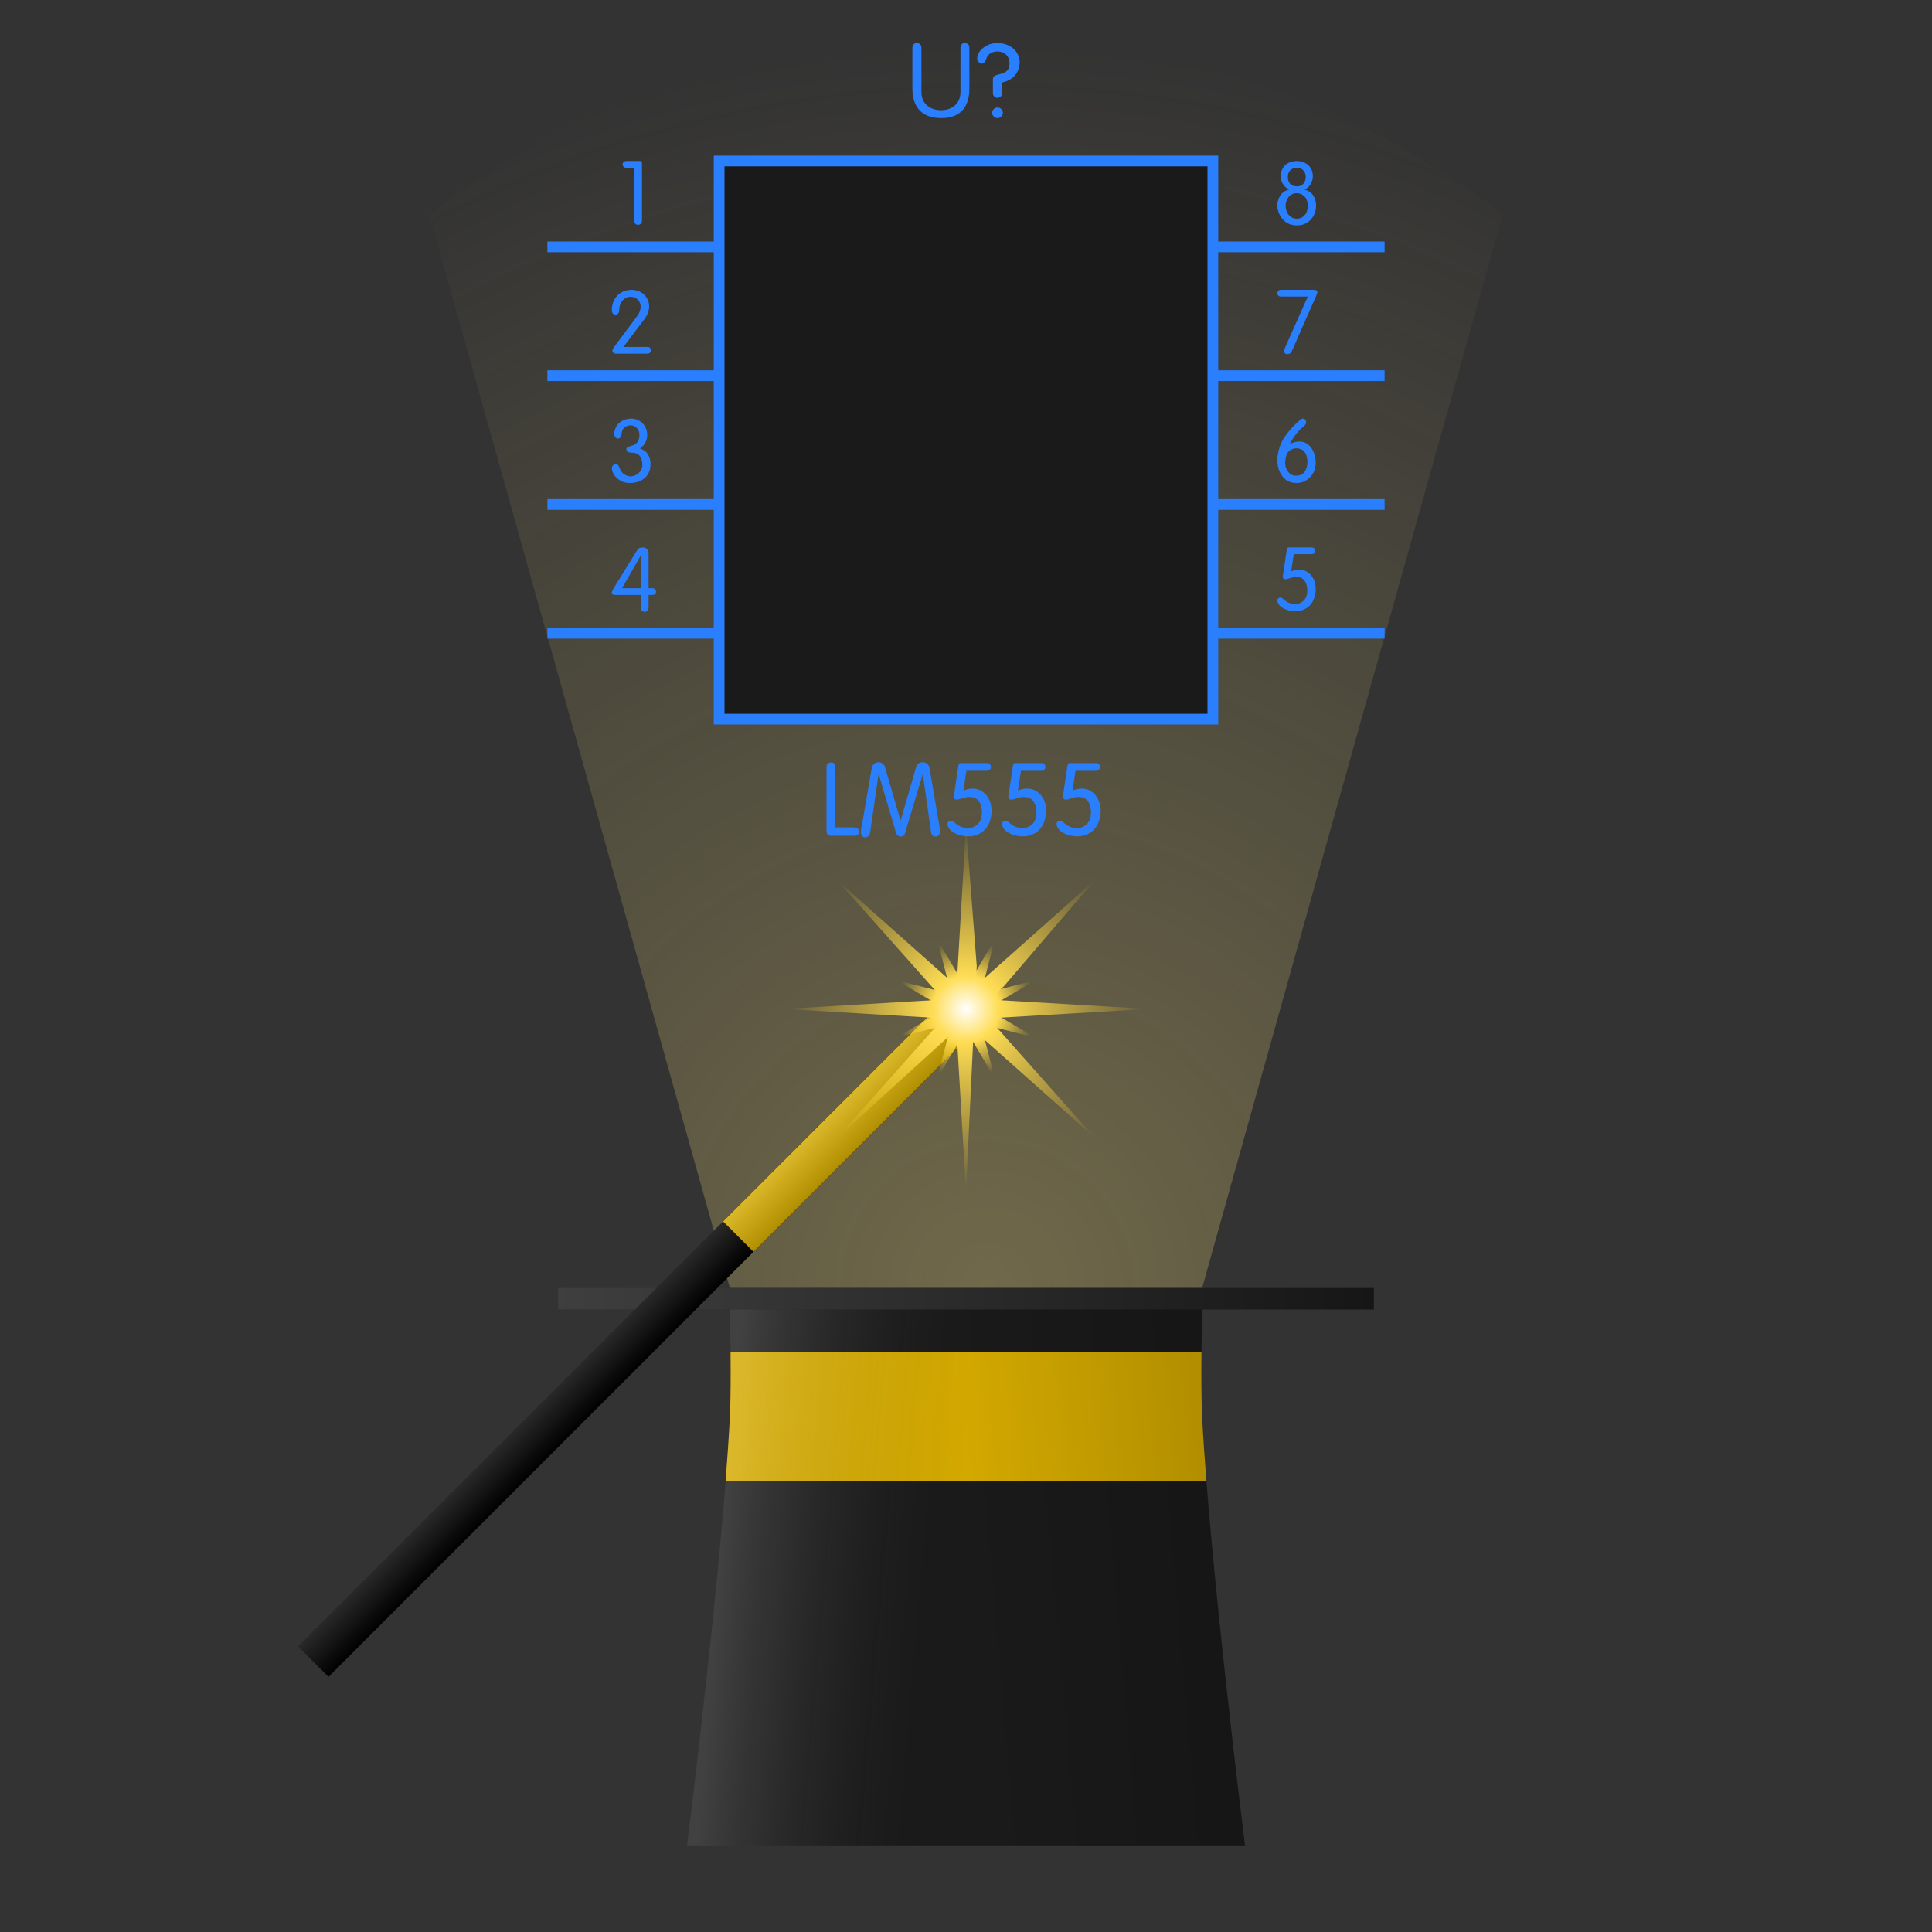 <?xml version="1.0" encoding="UTF-8" standalone="no"?>
<!-- Created with Inkscape (http://www.inkscape.org/) -->

<svg
     width="180"
     height="180"
     viewBox="0 0 180 180"
     version="1.1"
     id="svg5"
     inkscape:version="1.1.1 (3bf5ae0d25, 2021-09-20)"
     sodipodi:docname="component_symbol_wizard_180x180.svg"
     xmlns:inkscape="http://www.inkscape.org/namespaces/inkscape"
     xmlns:sodipodi="http://sodipodi.sourceforge.net/DTD/sodipodi-0.dtd"
     xmlns:xlink="http://www.w3.org/1999/xlink"
     xmlns="http://www.w3.org/2000/svg"
     xmlns:svg="http://www.w3.org/2000/svg">
    <rect x="0" y="0" width="180" height="180" fill="#333333" stroke="none"/>
    <sodipodi:namedview
         id="namedview7"
         pagecolor="#505050"
         bordercolor="white"
         borderopacity="1"
         inkscape:pageshadow="0"
         inkscape:pageopacity="0"
         inkscape:pagecheckerboard="1"
         inkscape:document-units="px"
         showgrid="true"
         inkscape:zoom="1.5"
         inkscape:cx="61.333333"
         inkscape:cy="103"
         inkscape:window-width="1366"
         inkscape:window-height="705"
         inkscape:window-x="-8"
         inkscape:window-y="-8"
         inkscape:window-maximized="1"
         inkscape:current-layer="layer1"
         showguides="true">
        <inkscape:grid
             type="xygrid"
             id="grid824"
             empspacing="4" />
    </sodipodi:namedview>
    <defs
         id="defs2">
        <linearGradient
             inkscape:collect="always"
             id="linearGradient7682">
            <stop
                 style="stop-color:white;stop-opacity:1"
                 offset="0"
                 id="stop7678" />
            <stop
                 style="stop-color:#fd5;stop-opacity:1"
                 offset="0.178"
                 id="stop8030" />
            <stop
                 style="stop-color:#ffd42a;stop-opacity:0"
                 offset="1"
                 id="stop7680" />
        </linearGradient>
        <linearGradient
             inkscape:collect="always"
             id="linearGradient6872">
            <stop
                 style="stop-color:white;stop-opacity:1"
                 offset="0"
                 id="stop6868" />
            <stop
                 style="stop-color:#fd5;stop-opacity:1"
                 offset="0.479"
                 id="stop7381" />
            <stop
                 style="stop-color:#ffd42a;stop-opacity:0"
                 offset="1"
                 id="stop6870" />
        </linearGradient>
        <linearGradient
             inkscape:collect="always"
             id="linearGradient2711">
            <stop
                 style="stop-color:#ffe680;stop-opacity:0.3"
                 offset="0"
                 id="stop2707" />
            <stop
                 style="stop-color:#ffe680;stop-opacity:0;"
                 offset="1"
                 id="stop2709" />
        </linearGradient>
        <linearGradient
             inkscape:collect="always"
             id="linearGradient10955-5">
            <stop
                 style="stop-color:white;stop-opacity:0.16"
                 offset="0"
                 id="stop15420" />
            <stop
                 style="stop-color:black;stop-opacity:0.16"
                 offset="1"
                 id="stop15422" />
        </linearGradient>
        <linearGradient
             inkscape:collect="always"
             id="linearGradient13112">
            <stop
                 style="stop-color:white;stop-opacity:0.16"
                 offset="0"
                 id="stop13108" />
            <stop
                 style="stop-color:black;stop-opacity:0.16"
                 offset="1"
                 id="stop13110" />
        </linearGradient>
        <linearGradient
             inkscape:collect="always"
             id="linearGradient10955-9">
            <stop
                 style="stop-color:black;stop-opacity:0.16"
                 offset="0"
                 id="stop8613" />
            <stop
                 style="stop-color:black;stop-opacity:0"
                 offset="1"
                 id="stop8615" />
        </linearGradient>
        <linearGradient
             inkscape:collect="always"
             id="linearGradient10955-5-7">
            <stop
                 style="stop-color:white;stop-opacity:0.17"
                 offset="0"
                 id="stop10951" />
            <stop
                 style="stop-color:black;stop-opacity:0"
                 offset="1"
                 id="stop10953" />
        </linearGradient>
        <linearGradient
             inkscape:collect="always"
             xlink:href="#linearGradient10955-5"
             id="linearGradient10957"
             x1="48"
             y1="90"
             x2="48"
             y2="94"
             gradientUnits="userSpaceOnUse" />
        <linearGradient
             inkscape:collect="always"
             xlink:href="#linearGradient10955-5-7"
             id="linearGradient8553"
             x1="253"
             y1="142"
             x2="276"
             y2="144"
             gradientUnits="userSpaceOnUse" />
        <linearGradient
             inkscape:collect="always"
             xlink:href="#linearGradient10955-9"
             id="linearGradient10715"
             gradientUnits="userSpaceOnUse"
             x1="253"
             y1="142"
             x2="276"
             y2="144" />
        <linearGradient
             inkscape:collect="always"
             xlink:href="#linearGradient13112"
             id="linearGradient13114"
             x1="232"
             y1="127"
             x2="308"
             y2="127"
             gradientUnits="userSpaceOnUse" />
        <radialGradient
             inkscape:collect="always"
             xlink:href="#linearGradient2711"
             id="radialGradient2713"
             cx="92"
             cy="111.75"
             fx="92"
             fy="111.75"
             r="50"
             gradientTransform="matrix(2.32,0,0,2.32,-121.44,-139.26)"
             gradientUnits="userSpaceOnUse" />
        <radialGradient
             inkscape:collect="always"
             xlink:href="#linearGradient6872"
             id="radialGradient6874"
             cx="90"
             cy="94"
             fx="90"
             fy="94"
             r="6.467"
             gradientTransform="translate(0,-2.1803685e-5)"
             gradientUnits="userSpaceOnUse" />
        <radialGradient
             inkscape:collect="always"
             xlink:href="#linearGradient7682"
             id="radialGradient7684"
             cx="90"
             cy="94"
             fx="90"
             fy="94"
             r="17"
             gradientUnits="userSpaceOnUse" />
    </defs>
    <g
         inkscape:label="Camada 1"
         inkscape:groupmode="layer"
         id="layer1">
        <circle
             style="display:none;fill:red;fill-opacity:1;stroke:none;stroke-width:0.953;stroke-miterlimit:4;stroke-dasharray:none"
             id="path11936"
             cx="22"
             cy="22"
             r="82"
             transform="matrix(1.049,0,0,1.049,66.927,66.927)" />
        <path
             style="fill:url(#radialGradient2713);fill-opacity:1;stroke-width:2;stroke-linecap:square"
             d="M 112,120 140,20 C 112,-2 68,-2 40,20 L 68,120 Z"
             id="path1048"
             sodipodi:nodetypes="ccccc" />
        <g
             id="g17215"
             transform="matrix(0.5,0,0,0.5,45,-4)">
            <g
                 id="g11824"
                 transform="translate(0,-2)">
                <rect
                     style="fill:#1a1a1a;stroke:#2a7fff;stroke-width:2;stroke-miterlimit:4;stroke-dasharray:none"
                     id="rect3754"
                     width="92"
                     height="104"
                     x="44"
                     y="36"
                     transform="translate(0,4)" />
                <path
                     style="fill:none;stroke:#2a7fff;stroke-width:2;stroke-miterlimit:4;stroke-dasharray:none"
                     d="M 16,52 H 48"
                     id="path3910"
                     sodipodi:nodetypes="cc"
                     transform="translate(-4,4)" />
                <path
                     style="fill:none;stroke:#2a7fff;stroke-width:2;stroke-miterlimit:4;stroke-dasharray:none"
                     d="M 16,52 H 48"
                     id="path4223"
                     sodipodi:nodetypes="cc"
                     transform="translate(-4,28)" />
                <path
                     style="fill:none;stroke:#2a7fff;stroke-width:2;stroke-miterlimit:4;stroke-dasharray:none"
                     d="M 16,52 H 48"
                     id="path4305"
                     sodipodi:nodetypes="cc"
                     transform="translate(-4,52)" />
                <path
                     style="fill:none;stroke:#2a7fff;stroke-width:2;stroke-miterlimit:4;stroke-dasharray:none"
                     d="M 16,52 H 48"
                     id="path4307"
                     sodipodi:nodetypes="cc"
                     transform="translate(-4,76)" />
                <path
                     style="fill:none;stroke:#2a7fff;stroke-width:2;stroke-miterlimit:4;stroke-dasharray:none"
                     d="M 16,52 H 48"
                     id="path4465"
                     sodipodi:nodetypes="cc"
                     transform="translate(120,4)" />
                <path
                     style="fill:none;stroke:#2a7fff;stroke-width:2;stroke-miterlimit:4;stroke-dasharray:none"
                     d="M 16,52 H 48"
                     id="path4467"
                     sodipodi:nodetypes="cc"
                     transform="translate(120,28)" />
                <path
                     style="fill:none;stroke:#2a7fff;stroke-width:2;stroke-miterlimit:4;stroke-dasharray:none"
                     d="M 16,52 H 48"
                     id="path4469"
                     sodipodi:nodetypes="cc"
                     transform="translate(120,52)" />
                <path
                     style="fill:none;stroke:#2a7fff;stroke-width:2;stroke-miterlimit:4;stroke-dasharray:none"
                     d="M 16,52 H 48"
                     id="path4471"
                     sodipodi:nodetypes="cc"
                     transform="translate(120,76)" />
            </g>
            <path
                 d="M 5.426,25.628 H 4.527 Q 4.342,25.628 4.234,25.521 4.132,25.418 4.117,25.262 4.132,25.081 4.244,24.979 4.361,24.871 4.547,24.871 H 6.056 Q 6.222,24.871 6.266,24.93 6.305,24.983 6.305,25.12 V 31.59 Q 6.305,31.81 6.173,31.941 6.041,32.059 5.855,32.059 5.685,32.059 5.553,31.932 5.426,31.81 5.426,31.59 Z"
                 id="path49954"
                 transform="matrix(1.655,0,0,1.655,19.186,-3.16)"
                 style="font-size:10px;line-height:1.25;font-family:Arial-Rounded;-inkscape-font-specification:Arial-Rounded;text-align:center;text-anchor:middle;fill:#2a7fff;fill-opacity:1;stroke:white;stroke-width:1.208;stroke-linecap:square;stroke-opacity:0" />
            <path
                 d="M 7.813,27.039 Q 7.828,26.434 8.087,25.94 8.336,25.442 8.854,25.12 9.376,24.808 10.094,24.808 10.655,24.832 11.065,25.062 11.5,25.296 11.754,25.721 12.018,26.15 12.018,26.668 12.018,27.4 11.485,28.108 L 9.127,31.238 H 11.837 Q 12.208,31.238 12.208,31.629 12.208,31.785 12.105,31.888 12.018,32 11.817,32 H 8.307 Q 8.16,32 8.014,31.922 7.892,31.839 7.877,31.692 7.921,31.458 7.984,31.37 L 10.685,27.742 Q 11.056,27.249 11.056,26.692 11.056,26.219 10.724,25.901 10.396,25.589 9.928,25.589 9.566,25.589 9.288,25.779 8.99,25.984 8.824,26.312 8.653,26.678 8.653,27.039 8.653,27.581 8.224,27.61 8.214,27.601 8.214,27.601 8.214,27.601 8.204,27.591 H 8.185 Q 7.813,27.562 7.813,27.039 Z"
                 id="path49956"
                 transform="matrix(1.655,0,0,1.655,11.069,20.945)"
                 style="font-size:10px;line-height:1.25;font-family:Arial-Rounded;-inkscape-font-specification:Arial-Rounded;text-align:center;text-anchor:middle;fill:#2a7fff;fill-opacity:1;stroke:white;stroke-width:1.208;stroke-linecap:square;stroke-opacity:0" />
            <path
                 d="M 13.316,26.429 Q 13.38,25.945 13.629,25.579 13.873,25.228 14.317,25.008 14.757,24.808 15.299,24.808 15.797,24.827 16.207,25.091 16.593,25.335 16.827,25.77 17.037,26.185 17.037,26.668 17.037,27.107 16.827,27.508 16.617,27.894 16.207,28.172 16.803,28.348 17.105,28.821 17.252,29.041 17.33,29.319 17.408,29.593 17.408,29.91 17.408,30.11 17.369,30.418 17.271,30.862 17.008,31.229 16.725,31.604 16.236,31.829 15.738,32.059 15.06,32.059 14.562,32.059 14.161,31.868 13.766,31.678 13.478,31.36 13.189,31.043 13.087,30.652 13.082,30.623 13.077,30.604 13.077,30.579 13.067,30.53 13.062,30.491 13.058,30.462 13.058,30.428 13.048,30.398 13.062,30.218 13.175,30.071 13.302,29.93 13.478,29.93 13.79,29.93 13.907,30.32 14.19,31.199 15.118,31.321 15.465,31.307 15.787,31.141 16.095,30.975 16.285,30.691 16.471,30.423 16.485,30.071 16.485,28.641 15.279,28.641 14.732,28.641 14.688,28.289 14.688,28.099 14.815,28.03 14.991,27.938 15.299,27.859 15.719,27.747 15.948,27.439 16.158,27.146 16.158,26.57 16.144,26.302 15.997,26.048 15.855,25.813 15.641,25.691 15.431,25.569 15.157,25.569 14.747,25.569 14.459,25.818 14.181,26.067 14.137,26.609 14.137,26.795 14.02,26.922 13.902,27.044 13.727,27.059 13.546,27.044 13.429,26.878 13.316,26.712 13.316,26.429 Z"
                 id="path49958"
                 transform="matrix(1.655,0,0,1.655,2.406,44.945)"
                 style="font-size:10px;line-height:1.25;font-family:Arial-Rounded;-inkscape-font-specification:Arial-Rounded;text-align:center;text-anchor:middle;fill:#2a7fff;fill-opacity:1;stroke:white;stroke-width:1.208;stroke-linecap:square;stroke-opacity:0" />
            <path
                 d="M 21.349,30.159 H 18.517 Q 18.116,30.159 18.087,29.91 18.102,29.729 18.297,29.402 L 20.88,25.218 Q 21.041,24.954 21.188,24.881 21.339,24.808 21.559,24.808 21.871,24.808 22.057,25.008 22.228,25.208 22.228,25.521 V 29.402 H 22.677 Q 22.848,29.402 22.955,29.524 23.067,29.642 23.067,29.808 23.067,29.944 22.96,30.062 22.857,30.159 22.638,30.159 H 22.228 V 31.59 Q 22.228,31.81 22.096,31.937 21.969,32.059 21.778,32.059 21.612,32.059 21.48,31.941 21.349,31.824 21.349,31.609 Z M 21.349,29.402 V 25.75 H 21.329 L 19.239,29.402 Z"
                 id="path49960"
                 transform="matrix(1.655,0,0,1.655,-5.933,68.945)"
                 style="font-size:10px;line-height:1.25;font-family:Arial-Rounded;-inkscape-font-specification:Arial-Rounded;text-align:center;text-anchor:middle;fill:#2a7fff;fill-opacity:1;stroke:white;stroke-width:1.208;stroke-linecap:square;stroke-opacity:0" />
            <path
                 d="M 24.84,25.262 Q 24.889,24.959 24.933,24.92 24.967,24.871 25.162,24.871 H 27.682 Q 27.843,24.871 27.95,24.979 28.053,25.101 28.053,25.262 28.053,25.408 27.94,25.521 27.833,25.628 27.662,25.628 H 25.65 L 25.353,27.571 Q 25.792,27.371 26.251,27.371 26.827,27.371 27.242,27.679 27.672,27.991 27.901,28.489 28.121,28.987 28.121,29.578 28.121,29.739 28.111,29.788 28.067,30.354 27.853,30.809 27.657,31.238 27.33,31.521 27.047,31.78 26.622,31.932 26.256,32.059 25.821,32.059 25.396,32.059 24.981,31.932 24.537,31.81 24.19,31.551 23.863,31.282 23.79,30.892 23.79,30.74 23.878,30.628 23.976,30.521 24.103,30.521 24.322,30.521 24.469,30.691 25.03,31.229 25.782,31.258 26.363,31.243 26.759,30.862 27.154,30.481 27.169,29.769 27.169,29.217 27.013,28.87 26.852,28.509 26.578,28.348 26.31,28.191 25.919,28.191 25.738,28.191 25.621,28.221 25.558,28.235 25.191,28.338 24.884,28.445 24.708,28.46 24.439,28.46 24.41,28.152 24.43,28.064 24.43,28.021 Z"
                 id="path49962"
                 transform="matrix(1.655,0,0,1.655,108.629,68.84)"
                 style="font-size:10px;line-height:1.25;font-family:Arial-Rounded;-inkscape-font-specification:Arial-Rounded;text-align:center;text-anchor:middle;fill:#2a7fff;fill-opacity:1;stroke:white;stroke-width:1.208;stroke-linecap:square;stroke-opacity:0" />
            <path
                 d="M 31.803,24.949 Q 31.959,24.808 32.11,24.808 32.262,24.808 32.374,24.939 32.462,25.076 32.462,25.242 32.462,25.403 32.34,25.53 32.232,25.672 32.022,25.828 31.852,25.965 31.744,26.082 31.378,26.468 31.134,26.819 30.992,27.015 30.602,27.679 H 30.621 Q 31.183,27.391 31.72,27.391 32.301,27.391 32.721,27.742 33.141,28.113 33.341,28.65 33.551,29.202 33.551,29.788 33.536,30.286 33.37,30.721 33.194,31.141 32.882,31.438 32.589,31.731 32.184,31.902 31.798,32.059 31.354,32.059 30.719,32.059 30.24,31.731 29.757,31.38 29.503,30.818 29.234,30.237 29.22,29.52 29.229,29.461 29.229,29.397 29.234,29.329 29.244,29.241 29.254,29.114 29.254,29.07 29.259,29.026 29.264,28.968 29.454,27.64 30.221,26.629 30.621,26.097 31.002,25.696 31.383,25.296 31.803,24.949 Z M 30.143,29.402 Q 30.143,29.52 30.104,29.749 30.118,30.418 30.46,30.818 30.787,31.238 31.354,31.238 31.974,31.238 32.291,30.799 32.613,30.354 32.613,29.681 32.613,29.51 32.604,29.461 32.477,28.196 31.412,28.152 30.895,28.152 30.553,28.45 30.216,28.758 30.143,29.402 Z"
                 id="path49964"
                 transform="matrix(1.655,0,0,1.655,99.643,44.945)"
                 style="font-size:10px;line-height:1.25;font-family:Arial-Rounded;-inkscape-font-specification:Arial-Rounded;text-align:center;text-anchor:middle;fill:#2a7fff;fill-opacity:1;stroke:white;stroke-width:1.208;stroke-linecap:square;stroke-opacity:0" />
            <path
                 d="M 34.742,25.569 Q 34.337,25.569 34.293,25.198 34.308,25.018 34.415,24.92 34.527,24.808 34.723,24.808 H 38.365 Q 38.814,24.808 38.814,25.052 38.814,25.105 38.712,25.398 L 35.953,31.668 Q 35.792,32.059 35.411,32.059 35.284,32.059 35.172,31.971 35.079,31.878 35.064,31.712 35.094,31.526 35.152,31.36 L 37.716,25.589 37.735,25.569 Z"
                 id="path49966"
                 transform="matrix(1.655,0,0,1.655,91.247,20.945)"
                 style="font-size:10px;line-height:1.25;font-family:Arial-Rounded;-inkscape-font-specification:Arial-Rounded;text-align:center;text-anchor:middle;fill:#2a7fff;fill-opacity:1;stroke:white;stroke-width:1.208;stroke-linecap:square;stroke-opacity:0" />
            <path
                 d="M 40.294,29.871 Q 40.294,30.193 40.436,30.53 40.567,30.857 40.855,31.072 41.129,31.287 41.524,31.302 41.92,31.302 42.223,31.102 42.525,30.877 42.652,30.56 42.794,30.223 42.794,29.852 42.794,29.495 42.652,29.158 42.521,28.826 42.213,28.631 41.925,28.431 41.524,28.431 40.943,28.445 40.616,28.875 40.294,29.3 40.294,29.871 Z M 40.543,26.609 Q 40.543,27.083 40.802,27.371 41.061,27.659 41.563,27.659 42.057,27.659 42.306,27.352 42.555,27.054 42.555,26.59 42.555,26.312 42.433,26.082 42.306,25.838 42.096,25.711 41.866,25.569 41.573,25.569 41.109,25.569 40.821,25.848 40.543,26.111 40.543,26.609 Z M 40.665,28.021 Q 40.221,27.781 39.972,27.371 39.737,26.961 39.723,26.492 39.737,26.043 39.942,25.672 40.143,25.286 40.543,25.052 40.938,24.832 41.505,24.808 42.076,24.808 42.516,25.042 42.926,25.257 43.146,25.652 43.355,26.048 43.355,26.492 43.355,26.961 43.121,27.391 42.882,27.815 42.433,28.04 43.067,28.187 43.395,28.68 43.722,29.173 43.722,29.832 43.722,30.403 43.473,30.901 43.351,31.155 43.155,31.375 42.96,31.59 42.726,31.741 42.223,32.059 41.563,32.059 40.895,32.059 40.392,31.741 39.889,31.399 39.635,30.892 39.366,30.384 39.352,29.808 39.366,29.178 39.703,28.67 40.035,28.182 40.665,28.021 Z"
                 id="path49968"
                 transform="matrix(1.655,0,0,1.655,82.875,-3.055)"
                 style="font-size:10px;line-height:1.25;font-family:Arial-Rounded;-inkscape-font-specification:Arial-Rounded;text-align:center;text-anchor:middle;fill:#2a7fff;fill-opacity:1;stroke:white;stroke-width:1.208;stroke-linecap:square;stroke-opacity:0" />
            <g
                 aria-label="U?"
                 transform="matrix(1.931,0,0,1.931,-26.282,-16.452)"
                 id="text59267"
                 style="font-size:10px;line-height:1.25;font-family:Arial-Rounded;-inkscape-font-specification:Arial-Rounded;text-align:center;text-anchor:middle;fill:#2a7fff;stroke:white;stroke-width:1.036;stroke-linecap:square;stroke-opacity:0">
                <path
                     d="M 55.046,17.262 Q 55.046,17.042 55.173,16.93 55.305,16.808 55.476,16.808 55.647,16.808 55.784,16.93 55.916,17.042 55.916,17.262 V 21.539 Q 55.916,22.11 56.165,22.501 56.423,22.892 56.858,23.102 57.312,23.302 57.854,23.302 58.42,23.287 58.826,23.058 59.241,22.838 59.465,22.442 59.685,22.062 59.685,21.539 V 17.262 Q 59.685,17.047 59.807,16.93 59.929,16.808 60.095,16.808 60.271,16.808 60.417,16.93 60.544,17.042 60.544,17.262 V 21.251 Q 60.544,22.115 60.247,22.74 59.958,23.38 59.343,23.722 58.748,24.059 57.834,24.059 57.136,24.059 56.599,23.863 56.067,23.663 55.725,23.292 55.374,22.901 55.217,22.408 55.046,21.896 55.046,21.271 Z"
                     id="path61358" />
                <path
                     d="M 63.264,24.059 Q 63.054,24.059 62.898,23.902 62.737,23.756 62.737,23.551 62.737,23.351 62.898,23.189 63.049,23.038 63.264,23.038 63.459,23.038 63.625,23.189 63.777,23.355 63.777,23.551 63.777,23.756 63.616,23.902 63.474,24.059 63.264,24.059 Z M 62.815,21.661 V 20.328 Q 62.815,20.123 62.927,20.021 63.03,19.933 63.318,19.859 63.401,19.84 63.469,19.82 63.542,19.801 63.596,19.786 63.655,19.771 63.694,19.762 63.992,19.679 64.202,19.454 64.417,19.225 64.417,18.79 64.417,18.272 64.094,17.95 63.772,17.628 63.245,17.628 62.849,17.628 62.546,17.828 62.273,18.019 62.166,18.36 62.034,18.785 61.746,18.8 61.521,18.731 61.404,18.629 61.311,18.551 61.296,18.321 61.316,18.214 61.316,18.121 61.433,17.589 61.985,17.198 62.546,16.808 63.308,16.808 63.816,16.832 64.255,17.018 64.719,17.213 65.037,17.618 65.344,18.009 65.398,18.57 65.398,19.391 64.954,19.918 64.529,20.436 63.694,20.621 V 21.661 Q 63.694,21.866 63.562,21.983 63.435,22.096 63.245,22.11 63.064,22.096 62.947,21.969 62.815,21.856 62.815,21.661 Z"
                     id="path61360" />
            </g>
            <g
                 aria-label="LM555"
                 transform="matrix(1.899,0,0,1.899,-9.195,-140.115)"
                 id="text61045"
                 style="font-size:10px;line-height:1.25;font-family:Arial-Rounded;-inkscape-font-specification:Arial-Rounded;text-align:center;text-anchor:middle;fill:#2a7fff;stroke:white;stroke-width:1.053;stroke-linecap:square;stroke-opacity:0">
                <path
                     d="M 38.548,153.281 Q 38.548,153.042 38.675,152.93 38.807,152.808 38.997,152.808 39.417,152.808 39.417,153.32 V 159.18 H 41.219 Q 41.424,159.18 41.575,159.282 41.727,159.385 41.727,159.57 41.727,159.839 41.585,159.922 41.443,160 41.355,160 H 38.958 Q 38.797,160 38.675,159.878 38.548,159.78 38.548,159.468 Z"
                     id="path61347" />
                <path
                     d="M 42.977,153.418 Q 43.03,153.105 43.206,152.949 43.401,152.788 43.641,152.788 43.88,152.788 44.051,152.92 44.222,153.032 44.29,153.281 L 45.809,158.501 H 45.828 L 47.347,153.242 Q 47.415,153.022 47.591,152.91 47.757,152.788 47.977,152.788 48.226,152.788 48.431,152.939 48.616,153.105 48.66,153.379 L 49.7,159.492 Q 49.7,159.79 49.568,159.932 49.451,160.078 49.271,160.078 49.095,160.078 48.973,159.985 48.855,159.888 48.816,159.692 L 47.996,153.931 46.258,159.731 Q 46.17,160.078 45.828,160.078 45.677,160.078 45.55,159.98 45.428,159.888 45.379,159.731 L 43.66,153.931 42.82,159.731 Q 42.791,159.932 42.649,160.039 42.513,160.161 42.327,160.161 42.171,160.161 42.059,160.029 41.932,159.883 41.917,159.648 41.937,159.551 41.937,159.448 Z"
                     id="path61349" />
                <path
                     d="M 51.468,153.262 Q 51.517,152.959 51.561,152.92 51.595,152.871 51.79,152.871 H 54.31 Q 54.471,152.871 54.578,152.979 54.681,153.101 54.681,153.262 54.681,153.408 54.568,153.521 54.461,153.628 54.29,153.628 H 52.278 L 51.98,155.571 Q 52.42,155.371 52.879,155.371 53.455,155.371 53.87,155.679 54.3,155.991 54.529,156.489 54.749,156.987 54.749,157.578 54.749,157.739 54.739,157.788 54.695,158.354 54.48,158.809 54.285,159.238 53.958,159.521 53.675,159.78 53.25,159.932 52.884,160.059 52.449,160.059 52.024,160.059 51.609,159.932 51.165,159.81 50.818,159.551 50.491,159.282 50.418,158.892 50.418,158.74 50.506,158.628 50.604,158.521 50.73,158.521 50.95,158.521 51.097,158.691 51.658,159.229 52.41,159.258 52.991,159.243 53.387,158.862 53.782,158.481 53.797,157.769 53.797,157.217 53.641,156.87 53.479,156.509 53.206,156.348 52.938,156.191 52.547,156.191 52.366,156.191 52.249,156.221 52.186,156.235 51.819,156.338 51.512,156.445 51.336,156.46 51.067,156.46 51.038,156.152 51.058,156.064 51.058,156.021 Z"
                     id="path61351" />
                <path
                     d="M 56.819,153.262 Q 56.868,152.959 56.912,152.92 56.946,152.871 57.142,152.871 H 59.661 Q 59.822,152.871 59.93,152.979 60.032,153.101 60.032,153.262 60.032,153.408 59.92,153.521 59.812,153.628 59.642,153.628 H 57.63 L 57.332,155.571 Q 57.771,155.371 58.23,155.371 58.807,155.371 59.222,155.679 59.651,155.991 59.881,156.489 60.101,156.987 60.101,157.578 60.101,157.739 60.091,157.788 60.047,158.354 59.832,158.809 59.637,159.238 59.31,159.521 59.026,159.78 58.602,159.932 58.235,160.059 57.801,160.059 57.376,160.059 56.961,159.932 56.517,159.81 56.17,159.551 55.843,159.282 55.77,158.892 55.77,158.74 55.857,158.628 55.955,158.521 56.082,158.521 56.302,158.521 56.448,158.691 57.01,159.229 57.762,159.258 58.343,159.243 58.738,158.862 59.134,158.481 59.148,157.769 59.148,157.217 58.992,156.87 58.831,156.509 58.558,156.348 58.289,156.191 57.898,156.191 57.718,156.191 57.601,156.221 57.537,156.235 57.171,156.338 56.863,156.445 56.688,156.46 56.419,156.46 56.39,156.152 56.409,156.064 56.409,156.021 Z"
                     id="path61353" />
                <path
                     d="M 62.171,153.262 Q 62.22,152.959 62.264,152.92 62.298,152.871 62.493,152.871 H 65.013 Q 65.174,152.871 65.281,152.979 65.384,153.101 65.384,153.262 65.384,153.408 65.271,153.521 65.164,153.628 64.993,153.628 H 62.981 L 62.684,155.571 Q 63.123,155.371 63.582,155.371 64.158,155.371 64.573,155.679 65.003,155.991 65.232,156.489 65.452,156.987 65.452,157.578 65.452,157.739 65.442,157.788 65.398,158.354 65.184,158.809 64.988,159.238 64.661,159.521 64.378,159.78 63.953,159.932 63.587,160.059 63.152,160.059 62.728,160.059 62.312,159.932 61.868,159.81 61.521,159.551 61.194,159.282 61.121,158.892 61.121,158.74 61.209,158.628 61.307,158.521 61.434,158.521 61.653,158.521 61.8,158.691 62.361,159.229 63.113,159.258 63.694,159.243 64.09,158.862 64.485,158.481 64.5,157.769 64.5,157.217 64.344,156.87 64.183,156.509 63.909,156.348 63.641,156.191 63.25,156.191 63.069,156.191 62.952,156.221 62.889,156.235 62.522,156.338 62.215,156.445 62.039,156.46 61.771,156.46 61.741,156.152 61.761,156.064 61.761,156.021 Z"
                     id="path61355" />
            </g>
        </g>
        <g
             id="g25368">
            <path
                 id="path2249"
                 style="fill:#1a1a1a;fill-opacity:1;stroke:white;stroke-width:2;stroke-linecap:square;stroke-opacity:0"
                 d="M 238,116 V 118 H 254 C 254,118 254.166,124.671 254,128 253.333,141.383 250,168 250,168 H 302 C 302,168 298.668,141.383 298,128 297.834,124.671 298,118 298,118 H 314 V 116 Z"
                 sodipodi:nodetypes="cccsccscccc"
                 transform="translate(-186,4)" />
            <path
                 id="rect16749"
                 style="fill:#d4aa00;fill-opacity:1;stroke:none;stroke-width:2;stroke-linecap:square;stroke-opacity:1"
                 d="M 248.062,132 C 248.081,134.034 248.08,136.398 248,138 247.911,139.789 247.77,141.833 247.6,144 H 292.4 C 292.23,141.833 292.089,139.789 292,138 291.92,136.398 291.919,134.034 291.938,132 Z"
                 transform="translate(-180,-6)" />
            <path
                 id="path8545"
                 style="fill:url(#linearGradient8553);fill-opacity:1;stroke:white;stroke-width:2;stroke-linecap:square;stroke-opacity:0"
                 d="M 254,118 C 254,118 254.166,124.671 254,128 253.333,141.383 250,168 250,168 H 276 V 118 Z"
                 sodipodi:nodetypes="cscccc"
                 transform="translate(-186,4)" />
            <path
                 id="path10713"
                 style="fill:url(#linearGradient10715);fill-opacity:1;stroke:white;stroke-width:2;stroke-linecap:square;stroke-opacity:0"
                 d="M 254,118 C 254,118 254.166,124.671 254,128 253.333,141.383 250,168 250,168 H 276 V 118 Z"
                 sodipodi:nodetypes="cscccc"
                 transform="matrix(-1,0,0,1,366,4)" />
            <rect
                 style="fill:url(#linearGradient13114);fill-opacity:1;stroke:none;stroke-width:2;stroke-linecap:square;stroke-opacity:1"
                 id="rect12974"
                 width="76"
                 height="2"
                 x="232"
                 y="126"
                 transform="translate(-180,-6)" />
        </g>
        <g
             id="g17186"
             transform="translate(0,-80)">
            <rect
                 style="fill:black;stroke:none;stroke-width:1;stroke-miterlimit:4;stroke-dasharray:none"
                 id="rect10537"
                 width="86"
                 height="4"
                 x="6"
                 y="90"
                 transform="rotate(-45,189.979,135.414)" />
            <rect
                 style="fill:#d4aa00;stroke:none;stroke-width:1;stroke-miterlimit:4;stroke-dasharray:none"
                 id="rect10845"
                 width="30"
                 height="4"
                 x="62"
                 y="90"
                 transform="rotate(-45,189.979,135.414)" />
            <rect
                 style="fill:url(#linearGradient10957);fill-opacity:1;stroke:none;stroke-width:1;stroke-miterlimit:4;stroke-dasharray:none"
                 id="rect10949"
                 width="86"
                 height="4"
                 x="6"
                 y="90"
                 transform="rotate(-45,189.979,135.414)" />
        </g>
        <path
             id="path3098"
             style="fill:url(#radialGradient7684);fill-opacity:1;stroke-width:2;stroke-linecap:square"
             d="M 90,77 89.125,91.887 77.979,81.979 87.887,93.125 73,94 87.885,94.877 77.979,106.021 89.111,95.9 90,111 90.715,95.973 102.021,106.021 92.113,94.875 107,94 92.162,93.127 93.535,91.879 102.021,81.979 90.912,91.854 91,90 Z" />
        <path
             id="path3219"
             style="fill:url(#radialGradient6874);fill-opacity:1;stroke-width:2;stroke-linecap:square"
             d="M 87.32,87.533 88.627,92.625 83.533,91.32 88.059,94 83.533,96.68 88.627,95.375 87.32,100.467 90,95.943 92.68,100.467 91.373,95.375 96.467,96.68 91.941,94 96.467,91.32 91.373,92.625 92.68,87.533 90,92.057 Z" />
    </g>
</svg>
